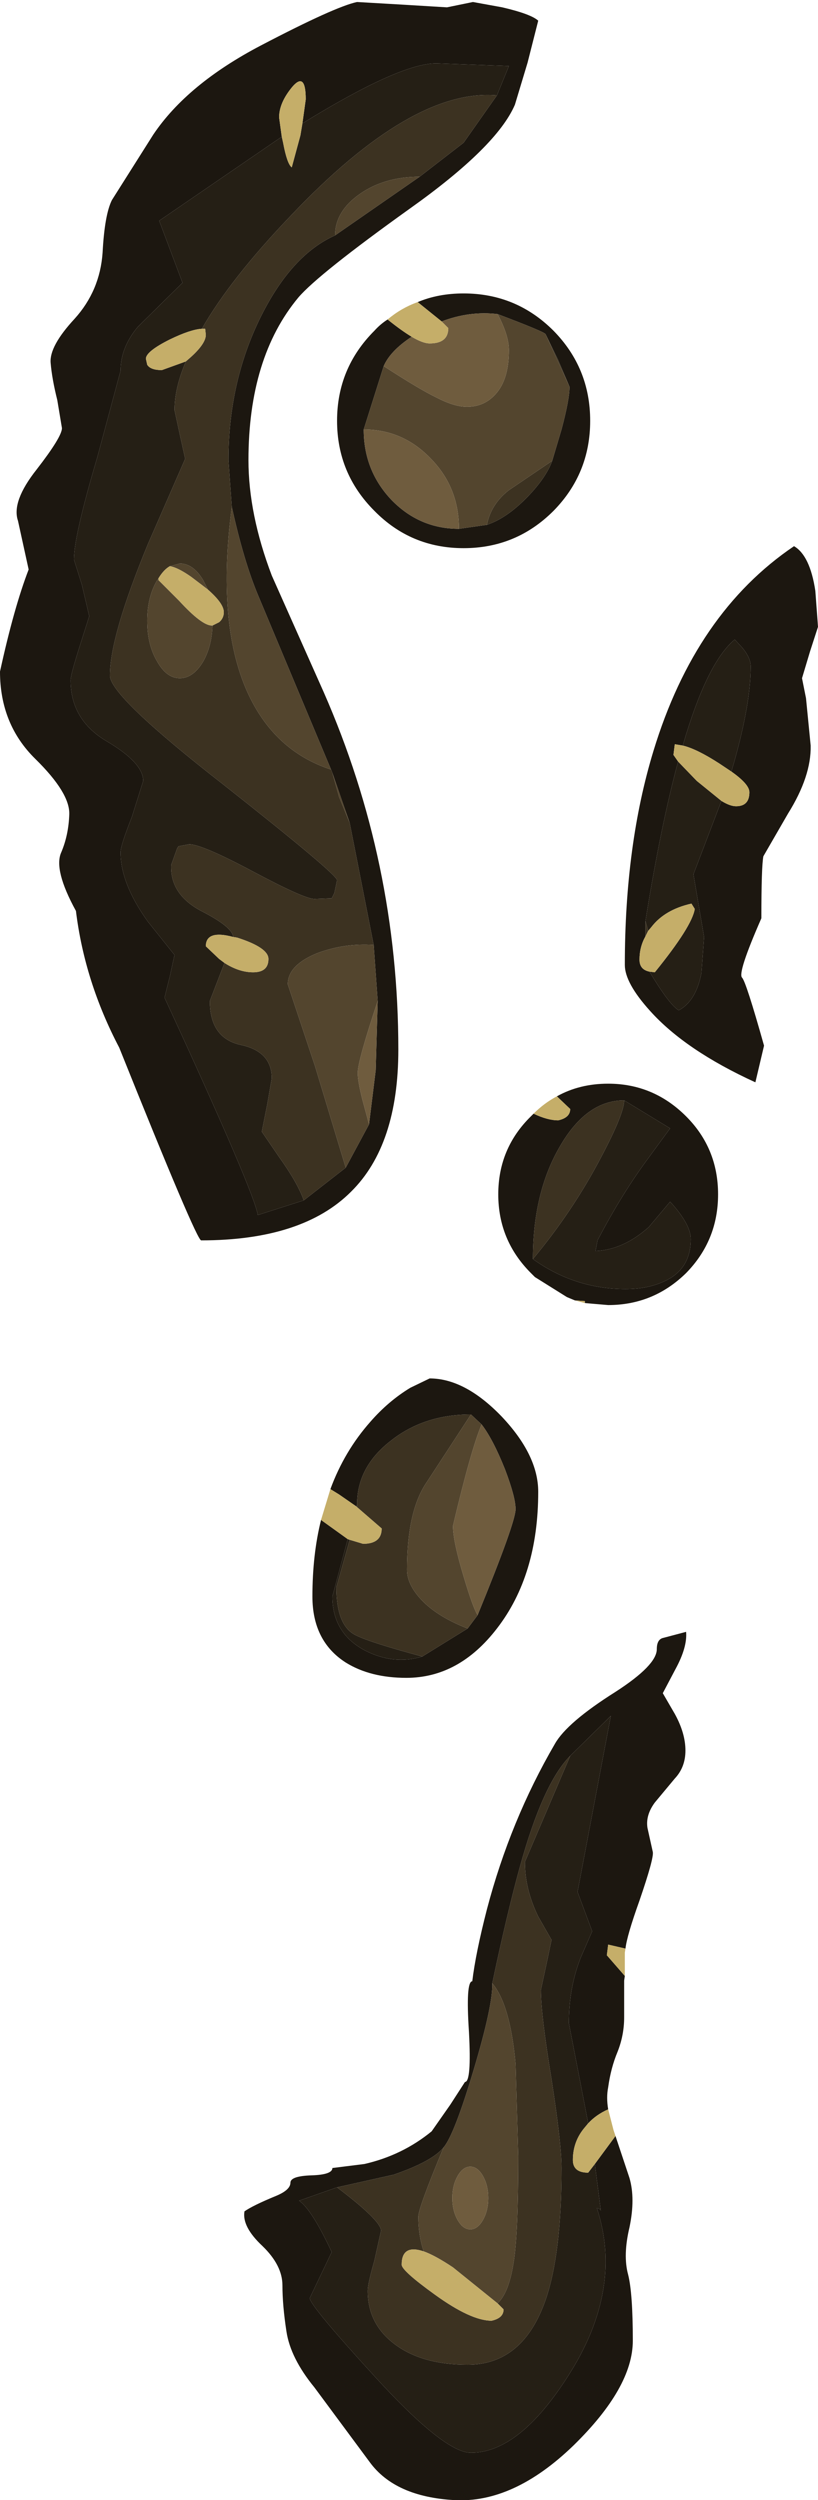 <?xml version="1.0" encoding="UTF-8" standalone="no"?>
<svg xmlns:ffdec="https://www.free-decompiler.com/flash" xmlns:xlink="http://www.w3.org/1999/xlink" ffdec:objectType="shape" height="187.45px" width="61.4px" xmlns="http://www.w3.org/2000/svg">
  <g transform="matrix(1.0, 0.0, 0.0, 1.0, -1.35, -1.35)">
    <path d="M40.95 6.05 L40.0 9.2 Q38.65 12.35 32.1 17.0 25.25 21.9 23.75 23.65 20.0 28.15 20.0 35.85 20.0 39.9 21.75 44.5 L25.65 53.25 Q31.25 66.0 31.25 80.05 31.25 87.2 27.7 90.7 24.05 94.35 16.45 94.35 16.1 94.35 10.3 79.9 7.7 74.95 7.05 69.65 5.35 66.55 5.95 65.25 6.5 63.95 6.55 62.4 6.6 60.8 4.0 58.25 1.35 55.65 1.35 51.7 2.4 46.9 3.5 44.05 L2.7 40.4 Q2.2 38.95 4.1 36.55 6.0 34.1 6.0 33.45 L5.65 31.35 Q5.25 29.75 5.15 28.55 5.05 27.3 6.95 25.25 8.85 23.15 9.05 20.3 9.2 17.45 9.75 16.35 L12.85 11.45 Q15.4 7.65 20.95 4.75 26.5 1.85 28.15 1.5 L31.6 1.7 34.9 1.9 36.85 1.5 39.05 1.9 Q41.2 2.4 41.75 2.9 L40.95 6.05 M44.1 30.35 L43.25 28.35 42.3 26.4 Q42.15 26.2 38.7 24.9 36.6 24.65 34.5 25.45 L32.7 24.0 Q34.25 23.35 36.15 23.35 40.1 23.35 42.9 26.15 45.65 28.95 45.65 32.9 45.65 36.85 42.9 39.65 40.1 42.45 36.15 42.45 32.2 42.45 29.45 39.65 26.65 36.85 26.65 32.9 26.65 28.95 29.45 26.15 29.9 25.65 30.45 25.3 L30.5 25.35 Q31.5 26.15 32.25 26.6 30.65 27.65 30.15 28.8 L28.65 33.55 Q28.65 36.65 30.75 38.85 32.85 41.0 35.8 41.0 L37.9 40.7 Q39.4 40.2 40.95 38.6 42.35 37.15 42.8 35.9 L43.5 33.55 Q44.1 31.3 44.1 30.35 M62.75 48.35 L62.15 50.2 61.55 52.2 61.85 53.7 62.2 57.25 Q62.25 59.55 60.5 62.35 L58.65 65.55 Q58.5 66.3 58.5 70.2 56.7 74.3 57.05 74.65 57.35 74.95 58.7 79.75 L58.05 82.5 Q52.8 80.1 50.15 77.15 48.25 75.05 48.25 73.7 48.25 64.7 50.4 57.65 53.55 47.3 60.95 42.3 62.15 43.0 62.55 45.65 L62.75 48.35 M32.85 14.6 L36.15 12.05 38.65 8.5 39.55 6.3 34.1 6.1 Q31.35 6.1 24.05 10.6 L24.3 8.8 Q24.3 6.7 23.3 7.85 22.3 9.05 22.3 10.15 L22.5 11.6 13.3 17.9 15.05 22.55 11.7 25.85 Q10.4 27.4 10.4 29.15 L8.65 35.65 Q6.9 41.55 6.9 43.3 L7.5 45.2 8.05 47.55 7.35 49.75 Q6.65 51.95 6.65 52.35 6.65 55.35 9.4 56.95 12.1 58.55 12.1 59.9 L11.25 62.6 Q10.4 64.75 10.4 65.25 10.4 67.6 12.45 70.45 L14.45 72.95 14.1 74.55 13.7 76.15 Q20.45 90.75 20.7 92.45 L24.15 91.35 27.3 88.9 29.05 85.65 29.55 81.6 29.7 76.4 29.4 72.2 27.6 63.05 26.3 59.3 26.2 59.05 20.75 46.05 Q19.65 43.45 18.75 39.35 L18.5 35.85 Q18.5 29.95 20.95 25.05 23.25 20.45 26.5 19.0 L32.85 14.6 M56.25 59.2 Q57.7 54.3 57.7 51.3 57.7 50.7 57.1 49.95 L56.5 49.3 Q54.4 51.05 52.6 57.25 L52.0 57.15 51.9 57.95 52.25 58.45 Q50.95 63.25 49.8 70.4 L49.8 71.55 Q49.35 72.35 49.35 73.3 49.35 74.05 50.1 74.2 51.6 76.7 52.3 77.1 53.6 76.4 54.0 74.3 L54.2 71.6 53.8 69.25 53.4 66.9 55.5 61.4 Q56.15 61.8 56.6 61.8 57.6 61.8 57.6 60.75 57.6 60.15 56.25 59.2 M43.15 83.55 Q44.85 82.6 47.0 82.6 50.4 82.6 52.85 85.05 55.25 87.45 55.25 90.9 55.25 94.35 52.85 96.8 50.4 99.2 47.0 99.2 L45.25 99.05 45.25 98.9 44.5 98.85 43.9 98.6 41.5 97.1 41.45 97.05 41.4 97.0 41.35 96.95 41.3 96.9 41.2 96.8 Q38.75 94.35 38.75 90.9 38.75 87.45 41.2 85.05 L41.4 84.85 Q42.45 85.35 43.25 85.35 44.15 85.15 44.15 84.5 L43.15 83.55 M41.35 95.75 Q44.5 98.0 48.3 98.0 50.0 98.0 51.25 97.4 53.2 96.5 53.2 94.25 53.2 93.15 51.65 91.45 L50.05 93.35 Q48.15 95.05 46.05 95.15 L46.2 94.35 Q48.0 90.9 50.0 88.2 L51.65 85.95 48.2 83.85 Q45.35 83.85 43.35 87.35 41.35 90.8 41.35 95.75 M47.55 161.5 L48.6 164.65 Q49.05 166.2 48.6 168.35 48.1 170.45 48.5 171.9 48.85 173.3 48.85 176.85 48.85 180.35 44.4 184.7 39.9 189.05 35.45 188.8 31.0 188.55 29.1 185.95 L24.95 180.35 Q23.15 178.15 22.85 176.15 22.55 174.2 22.55 172.7 22.55 171.2 21.05 169.75 19.5 168.3 19.7 167.15 20.35 166.7 22.05 166.0 23.15 165.55 23.15 165.0 23.15 164.5 24.75 164.45 26.3 164.4 26.3 163.9 L28.7 163.6 Q31.55 162.95 33.75 161.15 L35.15 159.15 36.25 157.45 Q36.75 157.45 36.55 153.7 36.3 149.9 36.8 149.9 37.05 147.8 37.9 144.5 39.65 137.85 43.0 132.1 43.9 130.5 47.55 128.2 50.65 126.2 50.65 125.0 50.65 124.25 51.15 124.15 L52.85 123.7 Q52.95 124.85 52.05 126.5 L51.1 128.3 52.0 129.85 Q52.8 131.3 52.8 132.6 52.8 133.85 52.0 134.7 L50.5 136.5 Q49.8 137.45 49.95 138.4 L50.35 140.2 Q50.45 140.65 49.35 143.85 48.4 146.5 48.3 147.45 L47.0 147.15 46.9 147.95 48.25 149.5 48.2 149.85 48.2 152.6 Q48.2 153.95 47.7 155.2 47.2 156.4 47.0 157.85 46.85 158.6 47.0 159.5 46.1 159.9 45.5 160.55 L45.05 158.2 44.05 153.05 Q44.05 150.35 44.95 148.1 L45.8 146.15 44.7 143.2 47.2 130.0 44.15 133.0 Q42.1 135.05 40.35 141.4 39.4 144.85 38.3 150.05 38.35 151.7 36.9 156.55 35.45 161.4 34.65 162.35 33.8 163.4 30.9 164.4 L26.65 165.35 23.8 166.35 Q24.75 167.0 26.25 170.2 L24.6 173.65 Q24.6 174.2 29.45 179.5 34.7 185.25 36.7 185.25 40.35 185.25 44.05 179.4 48.15 172.95 46.15 166.9 46.4 166.95 46.45 167.1 L46.0 163.6 47.55 161.5 M36.7 107.4 Q33.15 107.4 30.65 109.4 28.15 111.35 28.15 114.15 L28.1 114.3 26.8 113.4 26.15 113.0 Q27.2 110.15 29.15 107.95 30.5 106.4 32.15 105.4 L33.6 104.7 Q36.25 104.7 39.0 107.55 41.75 110.45 41.75 113.2 41.75 119.45 38.65 123.45 35.8 127.15 31.85 127.15 29.15 127.15 27.3 126.0 24.8 124.4 24.8 121.05 24.8 117.9 25.45 115.3 L25.5 115.35 27.45 116.75 26.3 121.05 Q26.3 123.8 28.75 125.1 30.9 126.2 33.05 125.55 L36.45 123.45 37.2 122.45 Q40.05 115.5 40.05 114.5 40.05 113.6 39.25 111.5 38.35 109.25 37.5 108.15 L36.7 107.4" fill="#1c1710" fill-rule="evenodd" stroke="none"/>
    <path d="M38.65 8.5 Q32.25 7.95 23.15 17.55 18.65 22.25 16.5 26.0 15.65 26.05 14.1 26.8 12.3 27.7 12.3 28.25 L12.4 28.7 Q12.65 29.1 13.5 29.1 L15.3 28.45 Q14.45 30.45 14.45 32.1 L14.85 33.95 15.25 35.75 12.45 42.15 Q9.6 49.05 9.6 52.0 9.6 53.55 18.15 60.2 26.65 66.9 26.65 67.35 L26.45 68.3 26.25 68.7 24.95 68.75 Q24.2 68.75 20.35 66.7 16.5 64.65 15.55 64.65 L14.75 64.8 14.65 64.95 14.2 66.2 Q14.1 68.4 16.45 69.65 18.8 70.85 18.85 71.6 16.8 71.05 16.8 72.3 L17.8 73.25 18.2 73.55 17.1 76.4 Q17.1 79.2 19.45 79.7 21.75 80.2 21.75 82.2 L21.4 84.2 21.0 86.2 22.3 88.1 Q23.7 90.05 24.15 91.35 L20.7 92.45 Q20.45 90.75 13.7 76.15 L14.1 74.55 14.45 72.95 12.45 70.45 Q10.4 67.6 10.4 65.25 10.4 64.75 11.25 62.6 L12.1 59.9 Q12.1 58.55 9.4 56.95 6.65 55.35 6.65 52.35 6.65 51.95 7.35 49.75 L8.05 47.55 7.5 45.2 6.9 43.3 Q6.9 41.55 8.65 35.65 L10.4 29.15 Q10.4 27.4 11.7 25.85 L15.05 22.55 13.3 17.9 22.5 11.6 22.6 12.05 Q22.9 13.65 23.25 13.9 L23.9 11.5 24.05 10.6 Q31.35 6.1 34.1 6.1 L39.55 6.3 38.65 8.5 M52.6 57.25 Q54.4 51.05 56.5 49.3 L57.1 49.95 Q57.7 50.7 57.7 51.3 57.7 54.3 56.25 59.2 L55.35 58.6 Q53.65 57.5 52.6 57.25 M55.5 61.4 L53.4 66.9 53.8 69.25 54.2 71.6 54.0 74.3 Q53.6 76.4 52.3 77.1 51.6 76.7 50.1 74.2 L50.5 74.25 Q53.3 70.8 53.5 69.5 L53.25 69.1 Q51.25 69.55 50.25 70.85 L50.0 71.15 49.8 70.4 Q50.95 63.25 52.25 58.45 L53.65 59.9 55.5 61.4 M48.2 83.85 L51.65 85.95 50.0 88.2 Q48.0 90.9 46.2 94.35 L46.05 95.15 Q48.15 95.05 50.05 93.35 L51.65 91.45 Q53.2 93.15 53.2 94.25 53.2 96.5 51.25 97.4 50.0 98.0 48.3 98.0 44.5 98.0 41.35 95.75 44.35 92.15 46.45 88.15 48.2 84.85 48.2 83.85 M46.0 163.6 L46.45 167.1 Q46.4 166.95 46.15 166.9 48.15 172.95 44.05 179.4 40.35 185.25 36.7 185.25 34.7 185.25 29.45 179.5 24.6 174.2 24.6 173.65 L26.25 170.2 Q24.75 167.0 23.8 166.35 L26.65 165.35 Q29.95 167.85 29.95 168.6 L29.45 170.85 Q28.95 172.6 28.95 173.1 28.95 175.55 30.9 177.05 32.95 178.65 36.45 178.65 40.6 178.65 42.3 173.8 43.5 170.35 43.5 163.9 43.5 162.1 42.75 157.25 41.95 152.4 41.95 150.55 L42.35 148.7 42.75 146.8 41.75 145.05 Q40.75 143.0 40.75 140.95 L44.15 133.0 47.2 130.0 44.7 143.2 45.8 146.15 44.95 148.1 Q44.05 150.35 44.05 153.05 L45.05 158.2 45.5 160.55 45.25 160.85 Q44.35 161.9 44.35 163.3 44.35 164.25 45.5 164.25 L46.0 163.6 M33.05 125.55 Q30.9 126.2 28.75 125.1 26.3 123.8 26.3 121.05 L27.45 116.75 27.6 116.8 26.6 120.35 Q26.6 123.15 27.95 123.9 28.95 124.45 33.05 125.55 M28.1 114.3 L28.15 114.15 28.15 114.35 28.1 114.3" fill="#251f15" fill-rule="evenodd" stroke="none"/>
    <path d="M42.3 26.4 L43.25 28.35 44.1 30.35 42.3 26.4 M42.8 35.9 Q42.35 37.15 40.95 38.6 39.4 40.2 37.9 40.7 38.2 39.15 39.55 38.1 L42.8 35.9 M38.65 8.5 L36.15 12.05 32.85 14.6 Q30.2 14.6 28.35 15.9 26.5 17.2 26.5 19.0 23.25 20.45 20.95 25.05 18.5 29.95 18.5 35.85 L18.75 39.35 Q17.6 48.05 19.9 53.2 21.9 57.65 26.2 59.05 L26.3 59.3 26.8 61.1 27.6 63.05 29.4 72.2 Q27.25 72.05 25.2 72.8 22.95 73.7 22.95 75.15 L25.0 81.3 27.3 88.9 24.15 91.35 Q23.7 90.05 22.3 88.1 L21.0 86.2 21.4 84.2 21.75 82.2 Q21.75 80.2 19.45 79.7 17.1 79.2 17.1 76.4 L18.2 73.55 Q19.3 74.25 20.35 74.25 21.5 74.25 21.5 73.25 21.5 72.4 19.15 71.65 L18.85 71.6 Q18.8 70.85 16.45 69.65 14.1 68.4 14.2 66.2 L14.65 64.95 14.75 64.8 15.55 64.65 Q16.5 64.65 20.35 66.7 24.2 68.75 24.95 68.75 L26.25 68.7 26.45 68.3 26.65 67.35 Q26.65 66.9 18.15 60.2 9.6 53.55 9.6 52.0 9.6 49.05 12.45 42.15 L15.25 35.75 14.85 33.95 14.45 32.1 Q14.45 30.45 15.3 28.45 L15.7 28.1 Q16.8 27.1 16.8 26.45 L16.75 26.0 16.5 26.0 Q18.65 22.25 23.15 17.55 32.25 7.95 38.65 8.5 M13.25 44.7 L13.15 44.85 Q12.4 46.1 12.4 47.9 12.4 49.7 13.15 50.95 13.85 52.2 14.85 52.2 15.85 52.2 16.6 50.95 17.25 49.8 17.3 48.25 L17.8 48.0 Q18.15 47.7 18.15 47.25 18.15 46.6 16.95 45.55 L16.6 44.85 Q15.85 43.6 14.85 43.6 L14.1 43.8 Q13.65 44.05 13.25 44.7 M49.8 71.55 L49.8 70.4 50.0 71.15 49.8 71.55 M41.35 95.75 Q41.35 90.8 43.35 87.35 45.35 83.85 48.2 83.85 48.2 84.85 46.45 88.15 44.35 92.15 41.35 95.75 M26.65 165.35 L30.9 164.4 Q33.8 163.4 34.65 162.35 32.75 166.9 32.75 167.55 32.75 168.95 33.15 170.15 31.5 169.6 31.5 171.15 31.5 171.6 34.0 173.4 36.7 175.35 38.25 175.35 39.15 175.15 39.15 174.5 L38.7 174.05 Q39.55 173.25 39.9 171.0 40.25 168.9 40.25 163.0 L40.05 156.1 Q39.65 151.65 38.3 150.05 39.4 144.85 40.35 141.4 42.1 135.05 44.15 133.0 L40.75 140.95 Q40.75 143.0 41.75 145.05 L42.75 146.8 42.35 148.7 41.95 150.55 Q41.95 152.4 42.75 157.25 43.5 162.1 43.5 163.9 43.5 170.35 42.3 173.8 40.6 178.65 36.45 178.65 32.95 178.65 30.9 177.05 28.95 175.55 28.95 173.1 28.95 172.6 29.45 170.85 L29.95 168.6 Q29.95 167.85 26.65 165.35 M28.15 114.15 Q28.15 111.35 30.65 109.4 33.15 107.4 36.7 107.4 L33.4 112.45 Q31.9 114.6 31.9 119.05 31.9 120.05 32.8 121.1 34.0 122.5 36.45 123.45 L33.05 125.55 Q28.95 124.45 27.95 123.9 26.6 123.15 26.6 120.35 L27.6 116.8 28.6 117.1 Q30.0 117.1 30.0 115.95 L28.15 114.35 28.15 114.15" fill="#3c3221" fill-rule="evenodd" stroke="none"/>
    <path d="M44.1 30.35 Q44.1 31.3 43.5 33.55 L42.8 35.9 39.55 38.1 Q38.2 39.15 37.9 40.7 L35.8 41.0 Q35.8 37.9 33.7 35.75 31.6 33.55 28.65 33.55 L30.15 28.8 Q32.85 30.55 34.1 31.15 35.45 31.85 36.4 31.85 37.7 31.85 38.55 30.9 39.55 29.8 39.55 27.6 39.55 26.5 38.7 24.9 42.15 26.2 42.3 26.4 L44.1 30.35 M27.3 88.9 L25.0 81.3 22.95 75.15 Q22.95 73.7 25.2 72.8 27.25 72.05 29.4 72.2 L29.7 76.4 Q28.2 80.9 28.2 81.8 28.2 82.4 28.55 83.8 L29.05 85.65 27.3 88.9 M27.6 63.05 L26.8 61.1 26.3 59.3 27.6 63.05 M26.2 59.05 Q21.9 57.65 19.9 53.2 17.6 48.05 18.75 39.35 19.65 43.45 20.75 46.05 L26.2 59.05 M26.5 19.0 Q26.5 17.2 28.35 15.9 30.2 14.6 32.85 14.6 L26.5 19.0 M13.25 44.7 L13.25 44.85 14.8 46.4 Q16.5 48.25 17.25 48.25 L17.3 48.25 Q17.25 49.8 16.6 50.95 15.85 52.2 14.85 52.2 13.85 52.2 13.15 50.95 12.4 49.7 12.4 47.9 12.4 46.1 13.15 44.85 L13.25 44.7 M16.95 45.55 L15.7 44.6 Q14.7 43.9 14.1 43.8 L14.85 43.6 Q15.85 43.6 16.6 44.85 L16.95 45.55 M34.65 162.35 Q35.45 161.4 36.9 156.55 38.35 151.7 38.3 150.05 39.65 151.65 40.05 156.1 L40.25 163.0 Q40.25 168.9 39.9 171.0 39.55 173.25 38.7 174.05 L35.35 171.35 Q34.0 170.45 33.15 170.15 32.75 168.95 32.75 167.55 32.75 166.9 34.65 162.35 M36.7 107.4 L37.5 108.15 Q36.7 110.05 35.35 115.75 35.35 116.9 36.15 119.55 36.85 121.9 37.2 122.45 L36.45 123.45 Q34.0 122.5 32.8 121.1 31.9 120.05 31.9 119.05 31.9 114.6 33.4 112.45 L36.7 107.4 M36.65 163.8 Q36.1 163.8 35.7 164.5 35.3 165.2 35.3 166.15 35.3 167.1 35.7 167.8 36.1 168.5 36.65 168.5 37.2 168.5 37.6 167.8 38.0 167.1 38.0 166.15 38.0 165.2 37.6 164.5 37.2 163.8 36.65 163.8" fill="#53452e" fill-rule="evenodd" stroke="none"/>
    <path d="M35.8 41.0 Q32.85 41.0 30.75 38.85 28.65 36.65 28.65 33.55 31.6 33.55 33.7 35.75 35.8 37.9 35.8 41.0 M30.15 28.8 Q30.65 27.65 32.25 26.6 33.1 27.1 33.6 27.1 35.0 27.1 35.0 25.95 L34.5 25.45 Q36.6 24.65 38.7 24.9 39.55 26.5 39.55 27.6 39.55 29.8 38.55 30.9 37.7 31.85 36.4 31.85 35.45 31.85 34.1 31.15 32.85 30.55 30.15 28.8 M29.05 85.65 L28.55 83.8 Q28.2 82.4 28.2 81.8 28.2 80.9 29.7 76.4 L29.55 81.6 29.05 85.65 M37.5 108.15 Q38.35 109.25 39.25 111.5 40.05 113.6 40.05 114.5 40.05 115.5 37.2 122.45 36.85 121.9 36.15 119.55 35.35 116.9 35.35 115.75 36.7 110.05 37.5 108.15 M36.65 163.8 Q37.2 163.8 37.6 164.5 38.0 165.2 38.0 166.15 38.0 167.1 37.6 167.8 37.2 168.5 36.65 168.5 36.1 168.5 35.7 167.8 35.3 167.1 35.3 166.15 35.3 165.2 35.7 164.5 36.1 163.8 36.65 163.8" fill="#6f5c3e" fill-rule="evenodd" stroke="none"/>
    <path d="M32.25 26.6 Q31.5 26.15 30.5 25.35 L30.45 25.3 Q31.45 24.45 32.7 24.0 L34.5 25.45 35.0 25.95 Q35.0 27.1 33.6 27.1 33.1 27.1 32.25 26.6 M16.5 26.0 L16.75 26.0 16.8 26.45 Q16.8 27.1 15.7 28.1 L15.3 28.45 13.5 29.1 Q12.65 29.1 12.4 28.7 L12.3 28.25 Q12.3 27.7 14.1 26.8 15.65 26.05 16.5 26.0 M18.85 71.6 L19.15 71.65 Q21.5 72.4 21.5 73.25 21.5 74.25 20.35 74.25 19.3 74.25 18.2 73.55 L17.8 73.25 16.8 72.3 Q16.8 71.05 18.85 71.6 M24.05 10.6 L23.9 11.5 23.25 13.9 Q22.9 13.65 22.6 12.05 L22.5 11.6 22.3 10.15 Q22.3 9.05 23.3 7.85 24.3 6.7 24.3 8.8 L24.05 10.6 M17.3 48.25 L17.25 48.25 Q16.5 48.25 14.8 46.4 L13.25 44.85 13.25 44.7 Q13.65 44.05 14.1 43.8 14.7 43.9 15.7 44.6 L16.95 45.55 Q18.15 46.6 18.15 47.25 18.15 47.7 17.8 48.0 L17.3 48.25 M56.25 59.2 Q57.6 60.15 57.6 60.75 57.6 61.8 56.6 61.8 56.15 61.8 55.5 61.4 L53.65 59.9 52.25 58.45 51.9 57.95 52.0 57.15 52.6 57.25 Q53.65 57.5 55.35 58.6 L56.25 59.2 M50.1 74.2 Q49.35 74.05 49.35 73.3 49.35 72.35 49.8 71.55 L50.0 71.15 50.25 70.85 Q51.25 69.55 53.25 69.1 L53.5 69.5 Q53.3 70.8 50.5 74.25 L50.1 74.2 M43.15 83.55 L44.15 84.5 Q44.15 85.15 43.25 85.35 42.45 85.35 41.4 84.85 42.2 84.05 43.15 83.55 M44.5 98.85 L45.25 98.9 45.25 99.05 44.5 98.85 M48.3 147.45 L48.25 147.75 48.25 149.5 46.9 147.95 47.0 147.15 48.3 147.45 M47.0 159.5 L47.4 161.05 47.55 161.5 46.0 163.6 45.5 164.25 Q44.35 164.25 44.35 163.3 44.35 161.9 45.25 160.85 L45.5 160.55 Q46.1 159.9 47.0 159.5 M27.45 116.75 L25.5 115.35 25.45 115.3 26.15 113.0 26.8 113.4 28.1 114.3 28.15 114.35 30.0 115.95 Q30.0 117.1 28.6 117.1 L27.6 116.8 27.45 116.75 M38.7 174.05 L39.15 174.5 Q39.15 175.15 38.25 175.35 36.7 175.35 34.0 173.4 31.5 171.6 31.5 171.15 31.5 169.6 33.15 170.15 34.0 170.45 35.35 171.35 L38.7 174.05" fill="#c5ae69" fill-rule="evenodd" stroke="none"/>
  </g>
</svg>
